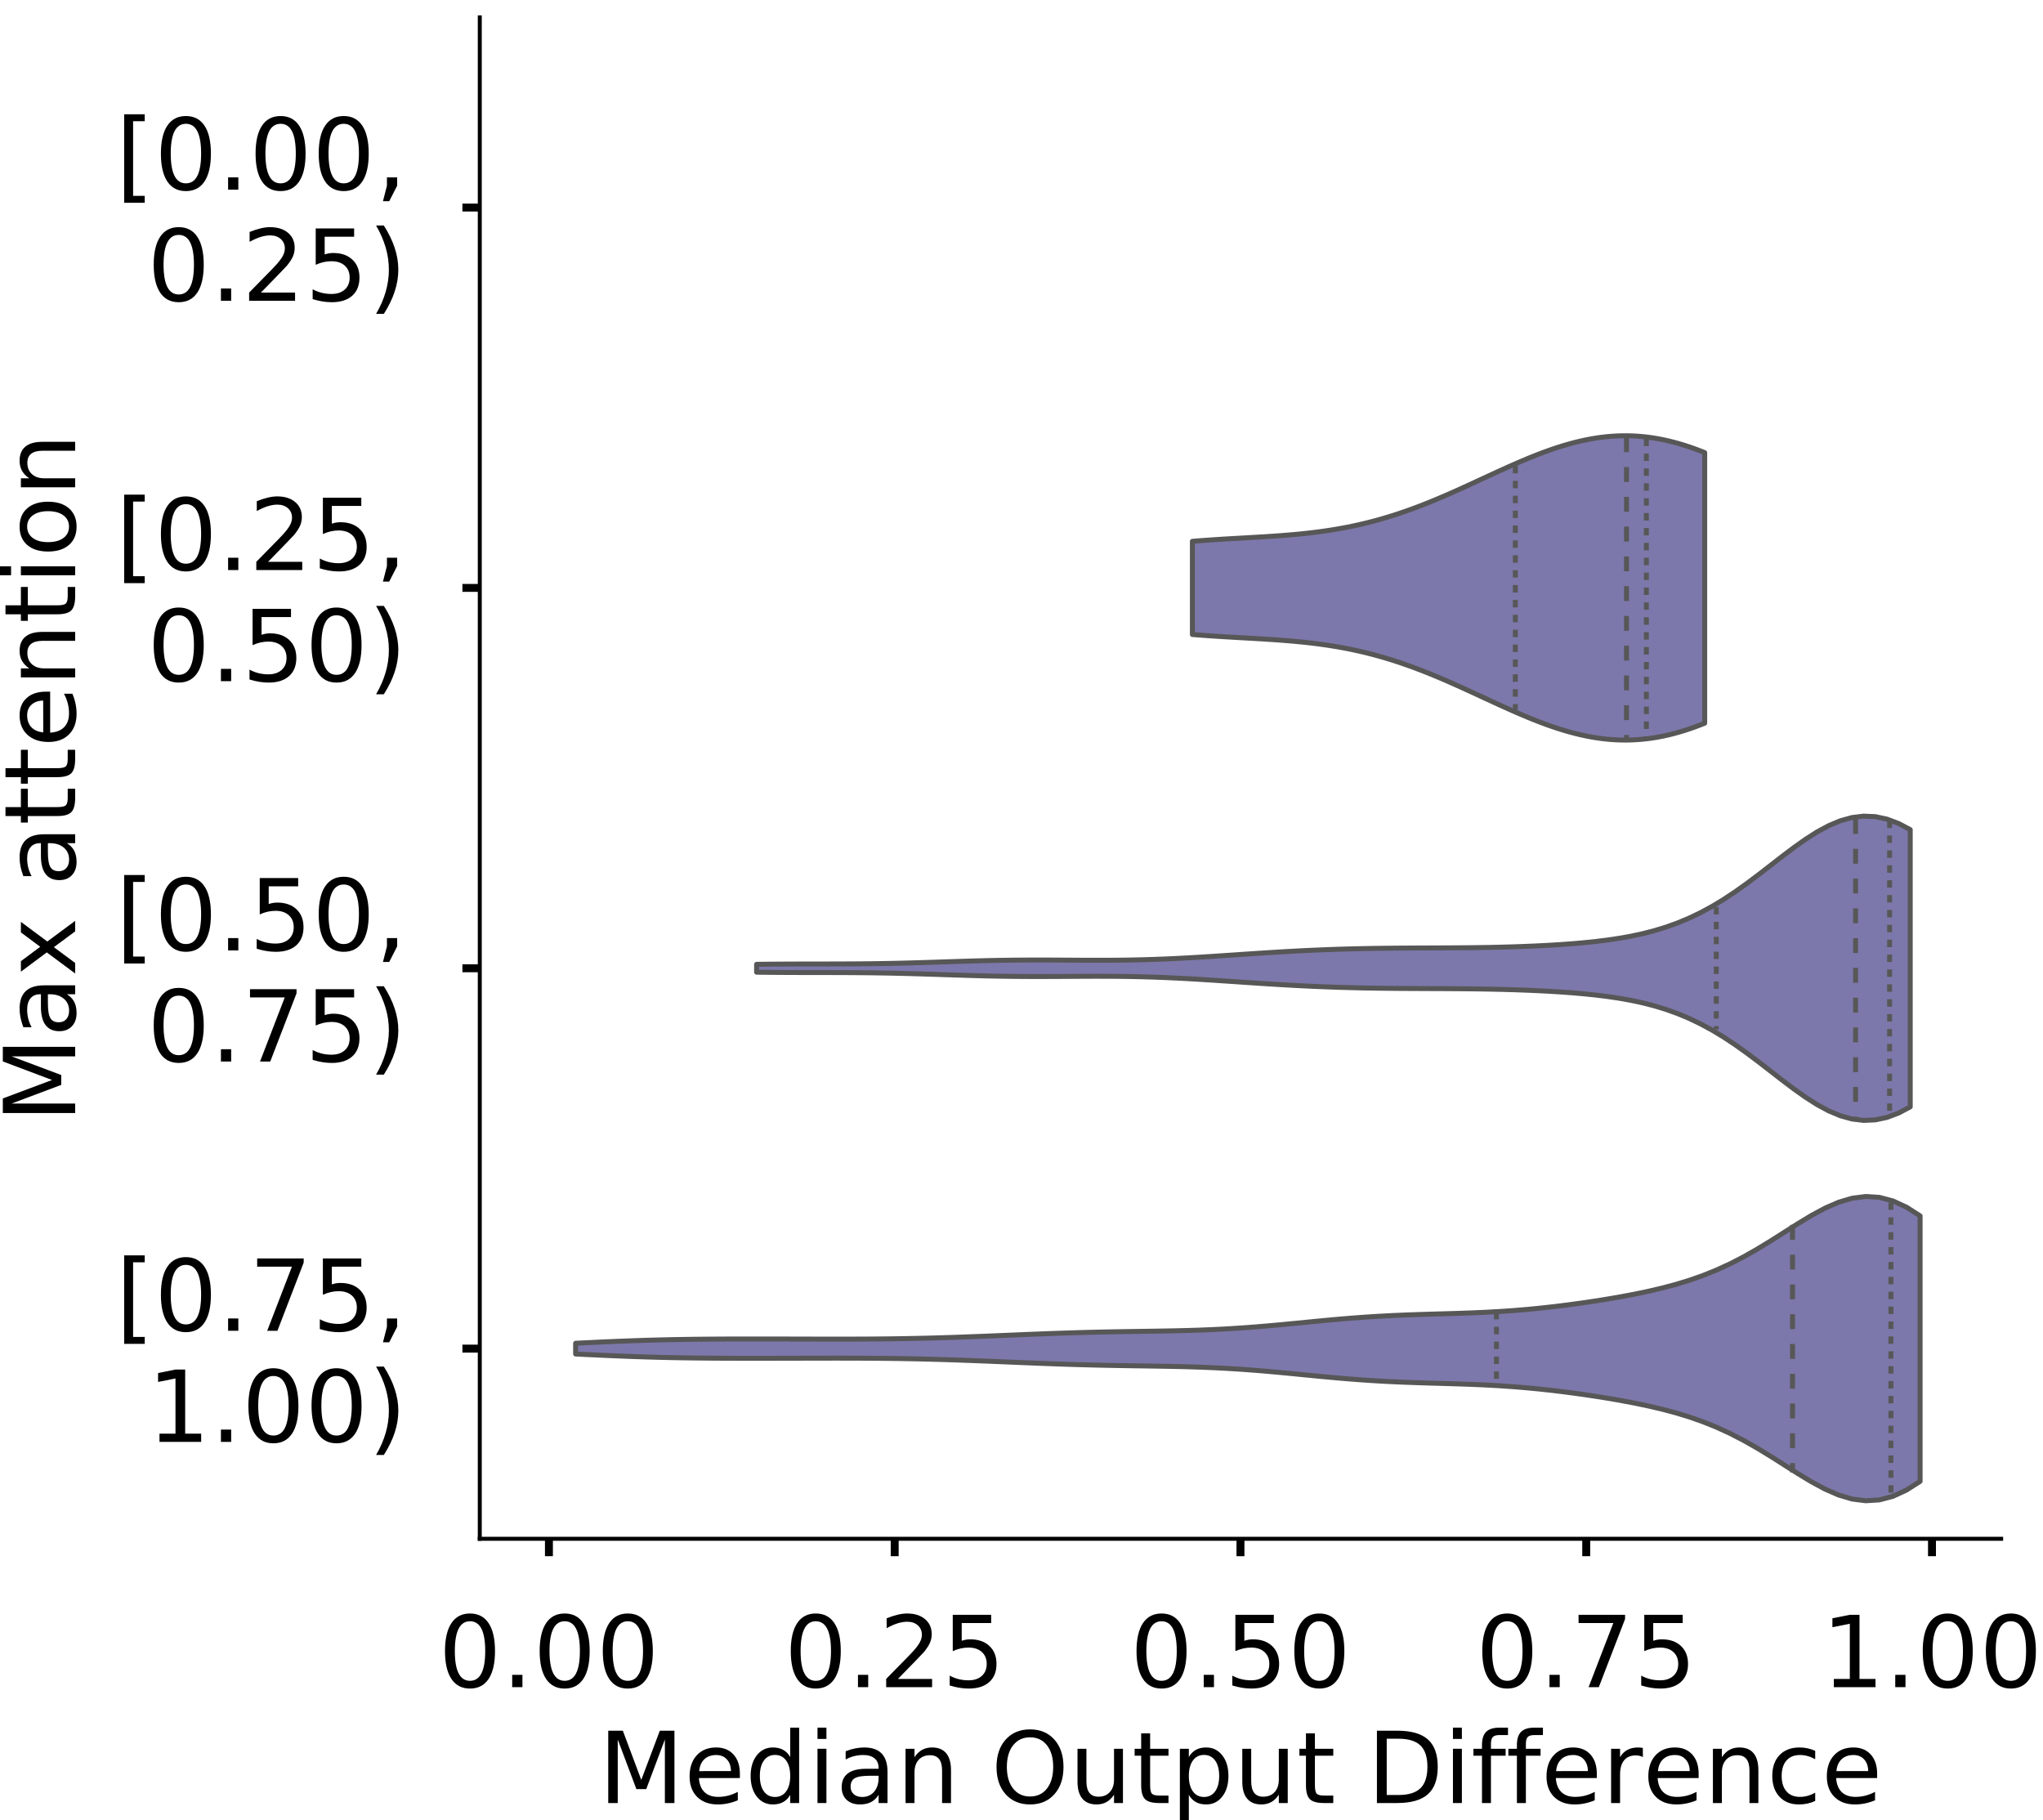<?xml version="1.0" encoding="utf-8" standalone="no"?>
<!DOCTYPE svg PUBLIC "-//W3C//DTD SVG 1.1//EN"
  "http://www.w3.org/Graphics/SVG/1.1/DTD/svg11.dtd">
<!-- Created with matplotlib (https://matplotlib.org/) -->
<svg height="366.833pt" version="1.1" viewBox="0 0 411.77 366.833" width="411.77pt" xmlns="http://www.w3.org/2000/svg" xmlns:xlink="http://www.w3.org/1999/xlink">
 <defs>
  <style type="text/css">
*{stroke-linecap:butt;stroke-linejoin:round;}
  </style>
 </defs>
 <g id="figure_1">
  <g id="patch_1">
   <path d="M 0 366.833 
L 411.77 366.833 
L 411.77 -0 
L 0 -0 
z
" style="fill:#ffffff;"/>
  </g>
  <g id="axes_1">
   <g id="patch_2">
    <path d="M 96.7 310.133 
L 403.333 310.133 
L 403.333 3.5 
L 96.7 3.5 
z
" style="fill:#ffffff;"/>
   </g>
   <g id="PolyCollection_1">
    <defs>
     <path d="M 240.329 -238.953 
L 240.329 -257.739 
L 241.372 -257.822 
L 242.415 -257.901 
L 243.458 -257.975 
L 244.501 -258.046 
L 245.544 -258.114 
L 246.587 -258.179 
L 247.63 -258.241 
L 248.673 -258.302 
L 249.716 -258.361 
L 250.759 -258.42 
L 251.802 -258.48 
L 252.845 -258.54 
L 253.888 -258.601 
L 254.931 -258.665 
L 255.974 -258.732 
L 257.017 -258.802 
L 258.06 -258.877 
L 259.103 -258.958 
L 260.146 -259.044 
L 261.189 -259.137 
L 262.232 -259.238 
L 263.275 -259.348 
L 264.318 -259.466 
L 265.361 -259.594 
L 266.404 -259.732 
L 267.447 -259.882 
L 268.49 -260.043 
L 269.533 -260.216 
L 270.576 -260.402 
L 271.619 -260.601 
L 272.662 -260.813 
L 273.705 -261.04 
L 274.748 -261.28 
L 275.791 -261.535 
L 276.834 -261.804 
L 277.877 -262.088 
L 278.92 -262.387 
L 279.963 -262.7 
L 281.006 -263.028 
L 282.049 -263.37 
L 283.092 -263.726 
L 284.135 -264.095 
L 285.178 -264.478 
L 286.221 -264.873 
L 287.264 -265.28 
L 288.307 -265.699 
L 289.35 -266.128 
L 290.393 -266.568 
L 291.436 -267.016 
L 292.479 -267.473 
L 293.521 -267.937 
L 294.564 -268.406 
L 295.607 -268.881 
L 296.65 -269.36 
L 297.693 -269.841 
L 298.736 -270.324 
L 299.779 -270.806 
L 300.822 -271.288 
L 301.865 -271.767 
L 302.908 -272.242 
L 303.951 -272.711 
L 304.994 -273.174 
L 306.037 -273.628 
L 307.08 -274.073 
L 308.123 -274.507 
L 309.166 -274.929 
L 310.209 -275.337 
L 311.252 -275.729 
L 312.295 -276.105 
L 313.338 -276.464 
L 314.381 -276.803 
L 315.424 -277.122 
L 316.467 -277.419 
L 317.51 -277.694 
L 318.553 -277.946 
L 319.596 -278.172 
L 320.639 -278.374 
L 321.682 -278.549 
L 322.725 -278.696 
L 323.768 -278.817 
L 324.811 -278.908 
L 325.854 -278.971 
L 326.897 -279.005 
L 327.94 -279.009 
L 328.983 -278.984 
L 330.026 -278.928 
L 331.069 -278.843 
L 332.112 -278.728 
L 333.155 -278.583 
L 334.198 -278.409 
L 335.241 -278.206 
L 336.284 -277.975 
L 337.327 -277.715 
L 338.37 -277.428 
L 339.413 -277.115 
L 340.456 -276.776 
L 341.499 -276.412 
L 342.542 -276.024 
L 343.585 -275.613 
L 343.585 -221.079 
L 343.585 -221.079 
L 342.542 -220.668 
L 341.499 -220.28 
L 340.456 -219.916 
L 339.413 -219.577 
L 338.37 -219.263 
L 337.327 -218.976 
L 336.284 -218.717 
L 335.241 -218.485 
L 334.198 -218.282 
L 333.155 -218.108 
L 332.112 -217.964 
L 331.069 -217.849 
L 330.026 -217.763 
L 328.983 -217.708 
L 327.94 -217.683 
L 326.897 -217.687 
L 325.854 -217.72 
L 324.811 -217.783 
L 323.768 -217.875 
L 322.725 -217.995 
L 321.682 -218.143 
L 320.639 -218.318 
L 319.596 -218.519 
L 318.553 -218.746 
L 317.51 -218.997 
L 316.467 -219.272 
L 315.424 -219.57 
L 314.381 -219.889 
L 313.338 -220.228 
L 312.295 -220.586 
L 311.252 -220.962 
L 310.209 -221.355 
L 309.166 -221.763 
L 308.123 -222.184 
L 307.08 -222.618 
L 306.037 -223.063 
L 304.994 -223.518 
L 303.951 -223.981 
L 302.908 -224.45 
L 301.865 -224.925 
L 300.822 -225.404 
L 299.779 -225.885 
L 298.736 -226.368 
L 297.693 -226.851 
L 296.65 -227.332 
L 295.607 -227.811 
L 294.564 -228.285 
L 293.521 -228.755 
L 292.479 -229.219 
L 291.436 -229.675 
L 290.393 -230.124 
L 289.35 -230.563 
L 288.307 -230.993 
L 287.264 -231.412 
L 286.221 -231.819 
L 285.178 -232.214 
L 284.135 -232.597 
L 283.092 -232.966 
L 282.049 -233.322 
L 281.006 -233.664 
L 279.963 -233.991 
L 278.92 -234.305 
L 277.877 -234.603 
L 276.834 -234.887 
L 275.791 -235.157 
L 274.748 -235.412 
L 273.705 -235.652 
L 272.662 -235.878 
L 271.619 -236.091 
L 270.576 -236.29 
L 269.533 -236.476 
L 268.49 -236.649 
L 267.447 -236.81 
L 266.404 -236.959 
L 265.361 -237.098 
L 264.318 -237.226 
L 263.275 -237.344 
L 262.232 -237.453 
L 261.189 -237.554 
L 260.146 -237.648 
L 259.103 -237.734 
L 258.06 -237.814 
L 257.017 -237.889 
L 255.974 -237.96 
L 254.931 -238.027 
L 253.888 -238.091 
L 252.845 -238.152 
L 251.802 -238.212 
L 250.759 -238.271 
L 249.716 -238.33 
L 248.673 -238.39 
L 247.63 -238.45 
L 246.587 -238.513 
L 245.544 -238.578 
L 244.501 -238.645 
L 243.458 -238.716 
L 242.415 -238.791 
L 241.372 -238.87 
L 240.329 -238.953 
z
" id="m9d3f1757d6" style="stroke:#575757;"/>
    </defs>
    <g clip-path="url(#peb84499d77)">
     <use style="fill:#7c78ab;stroke:#575757;" x="0" xlink:href="#m9d3f1757d6" y="366.833"/>
    </g>
   </g>
   <g id="PolyCollection_2">
    <defs>
     <path d="M 152.494 -170.891 
L 152.494 -172.484 
L 154.843 -172.51 
L 157.192 -172.529 
L 159.54 -172.54 
L 161.889 -172.547 
L 164.238 -172.55 
L 166.586 -172.553 
L 168.935 -172.558 
L 171.284 -172.568 
L 173.632 -172.585 
L 175.981 -172.611 
L 178.33 -172.647 
L 180.678 -172.694 
L 183.027 -172.752 
L 185.376 -172.818 
L 187.724 -172.891 
L 190.073 -172.968 
L 192.422 -173.045 
L 194.77 -173.119 
L 197.119 -173.187 
L 199.467 -173.245 
L 201.816 -173.291 
L 204.165 -173.324 
L 206.513 -173.343 
L 208.862 -173.35 
L 211.211 -173.347 
L 213.559 -173.337 
L 215.908 -173.323 
L 218.257 -173.309 
L 220.605 -173.301 
L 222.954 -173.303 
L 225.303 -173.317 
L 227.651 -173.348 
L 230 -173.398 
L 232.349 -173.466 
L 234.697 -173.554 
L 237.046 -173.661 
L 239.395 -173.784 
L 241.743 -173.921 
L 244.092 -174.069 
L 246.441 -174.224 
L 248.789 -174.382 
L 251.138 -174.541 
L 253.486 -174.698 
L 255.835 -174.848 
L 258.184 -174.991 
L 260.532 -175.124 
L 262.881 -175.245 
L 265.23 -175.353 
L 267.578 -175.448 
L 269.927 -175.529 
L 272.276 -175.596 
L 274.624 -175.651 
L 276.973 -175.693 
L 279.322 -175.725 
L 281.67 -175.748 
L 284.019 -175.764 
L 286.368 -175.775 
L 288.716 -175.785 
L 291.065 -175.795 
L 293.414 -175.809 
L 295.762 -175.829 
L 298.111 -175.858 
L 300.459 -175.897 
L 302.808 -175.95 
L 305.157 -176.016 
L 307.505 -176.1 
L 309.854 -176.201 
L 312.203 -176.322 
L 314.551 -176.466 
L 316.9 -176.638 
L 319.249 -176.841 
L 321.597 -177.083 
L 323.946 -177.373 
L 326.295 -177.721 
L 328.643 -178.139 
L 330.992 -178.64 
L 333.341 -179.24 
L 335.689 -179.952 
L 338.038 -180.791 
L 340.387 -181.767 
L 342.735 -182.89 
L 345.084 -184.163 
L 347.433 -185.583 
L 349.781 -187.14 
L 352.13 -188.815 
L 354.478 -190.579 
L 356.827 -192.395 
L 359.176 -194.217 
L 361.524 -195.99 
L 363.873 -197.657 
L 366.222 -199.156 
L 368.57 -200.426 
L 370.919 -201.412 
L 373.268 -202.065 
L 375.616 -202.351 
L 377.965 -202.247 
L 380.314 -201.748 
L 382.662 -200.865 
L 385.011 -199.626 
L 385.011 -143.749 
L 385.011 -143.749 
L 382.662 -142.51 
L 380.314 -141.627 
L 377.965 -141.128 
L 375.616 -141.024 
L 373.268 -141.31 
L 370.919 -141.963 
L 368.57 -142.949 
L 366.222 -144.219 
L 363.873 -145.718 
L 361.524 -147.385 
L 359.176 -149.158 
L 356.827 -150.98 
L 354.478 -152.796 
L 352.13 -154.56 
L 349.781 -156.235 
L 347.433 -157.792 
L 345.084 -159.212 
L 342.735 -160.485 
L 340.387 -161.608 
L 338.038 -162.584 
L 335.689 -163.423 
L 333.341 -164.135 
L 330.992 -164.735 
L 328.643 -165.236 
L 326.295 -165.654 
L 323.946 -166.002 
L 321.597 -166.292 
L 319.249 -166.534 
L 316.9 -166.737 
L 314.551 -166.909 
L 312.203 -167.053 
L 309.854 -167.174 
L 307.505 -167.275 
L 305.157 -167.359 
L 302.808 -167.425 
L 300.459 -167.478 
L 298.111 -167.517 
L 295.762 -167.546 
L 293.414 -167.566 
L 291.065 -167.58 
L 288.716 -167.59 
L 286.368 -167.6 
L 284.019 -167.611 
L 281.67 -167.627 
L 279.322 -167.65 
L 276.973 -167.682 
L 274.624 -167.724 
L 272.276 -167.779 
L 269.927 -167.846 
L 267.578 -167.927 
L 265.23 -168.022 
L 262.881 -168.13 
L 260.532 -168.251 
L 258.184 -168.384 
L 255.835 -168.527 
L 253.486 -168.677 
L 251.138 -168.834 
L 248.789 -168.993 
L 246.441 -169.151 
L 244.092 -169.306 
L 241.743 -169.454 
L 239.395 -169.591 
L 237.046 -169.714 
L 234.697 -169.821 
L 232.349 -169.909 
L 230 -169.977 
L 227.651 -170.027 
L 225.303 -170.058 
L 222.954 -170.072 
L 220.605 -170.074 
L 218.257 -170.066 
L 215.908 -170.052 
L 213.559 -170.038 
L 211.211 -170.028 
L 208.862 -170.025 
L 206.513 -170.032 
L 204.165 -170.051 
L 201.816 -170.084 
L 199.467 -170.13 
L 197.119 -170.188 
L 194.77 -170.256 
L 192.422 -170.33 
L 190.073 -170.407 
L 187.724 -170.484 
L 185.376 -170.557 
L 183.027 -170.623 
L 180.678 -170.681 
L 178.33 -170.728 
L 175.981 -170.764 
L 173.632 -170.79 
L 171.284 -170.807 
L 168.935 -170.817 
L 166.586 -170.822 
L 164.238 -170.825 
L 161.889 -170.828 
L 159.54 -170.835 
L 157.192 -170.846 
L 154.843 -170.865 
L 152.494 -170.891 
z
" id="m067e3da9d1" style="stroke:#575757;"/>
    </defs>
    <g clip-path="url(#peb84499d77)">
     <use style="fill:#7c78ab;stroke:#575757;" x="0" xlink:href="#m067e3da9d1" y="366.833"/>
    </g>
   </g>
   <g id="PolyCollection_3">
    <defs>
     <path d="M 116.017 -93.943 
L 116.017 -96.115 
L 118.754 -96.247 
L 121.491 -96.375 
L 124.228 -96.493 
L 126.966 -96.6 
L 129.703 -96.694 
L 132.44 -96.773 
L 135.177 -96.837 
L 137.914 -96.887 
L 140.652 -96.923 
L 143.389 -96.948 
L 146.126 -96.964 
L 148.863 -96.973 
L 151.6 -96.975 
L 154.338 -96.974 
L 157.075 -96.969 
L 159.812 -96.963 
L 162.549 -96.956 
L 165.286 -96.95 
L 168.024 -96.947 
L 170.761 -96.948 
L 173.498 -96.956 
L 176.235 -96.972 
L 178.972 -96.998 
L 181.71 -97.036 
L 184.447 -97.087 
L 187.184 -97.151 
L 189.921 -97.228 
L 192.659 -97.316 
L 195.396 -97.415 
L 198.133 -97.521 
L 200.87 -97.632 
L 203.607 -97.746 
L 206.345 -97.86 
L 209.082 -97.97 
L 211.819 -98.074 
L 214.556 -98.169 
L 217.293 -98.254 
L 220.031 -98.327 
L 222.768 -98.389 
L 225.505 -98.44 
L 228.242 -98.484 
L 230.979 -98.525 
L 233.717 -98.567 
L 236.454 -98.618 
L 239.191 -98.682 
L 241.928 -98.768 
L 244.666 -98.879 
L 247.403 -99.02 
L 250.14 -99.192 
L 252.877 -99.393 
L 255.614 -99.622 
L 258.352 -99.871 
L 261.089 -100.134 
L 263.826 -100.402 
L 266.563 -100.666 
L 269.3 -100.917 
L 272.038 -101.149 
L 274.775 -101.354 
L 277.512 -101.531 
L 280.249 -101.678 
L 282.986 -101.799 
L 285.724 -101.897 
L 288.461 -101.981 
L 291.198 -102.059 
L 293.935 -102.141 
L 296.673 -102.238 
L 299.41 -102.357 
L 302.147 -102.508 
L 304.884 -102.694 
L 307.621 -102.918 
L 310.359 -103.182 
L 313.096 -103.484 
L 315.833 -103.821 
L 318.57 -104.192 
L 321.307 -104.595 
L 324.045 -105.032 
L 326.782 -105.505 
L 329.519 -106.022 
L 332.256 -106.594 
L 334.993 -107.235 
L 337.731 -107.963 
L 340.468 -108.798 
L 343.205 -109.757 
L 345.942 -110.859 
L 348.679 -112.113 
L 351.417 -113.523 
L 354.154 -115.076 
L 356.891 -116.744 
L 359.628 -118.48 
L 362.366 -120.216 
L 365.103 -121.87 
L 367.84 -123.343 
L 370.577 -124.534 
L 373.314 -125.345 
L 376.052 -125.692 
L 378.789 -125.518 
L 381.526 -124.795 
L 384.263 -123.534 
L 387 -121.782 
L 387 -68.276 
L 387 -68.276 
L 384.263 -66.525 
L 381.526 -65.263 
L 378.789 -64.54 
L 376.052 -64.366 
L 373.314 -64.713 
L 370.577 -65.524 
L 367.84 -66.715 
L 365.103 -68.189 
L 362.366 -69.842 
L 359.628 -71.579 
L 356.891 -73.314 
L 354.154 -74.982 
L 351.417 -76.535 
L 348.679 -77.945 
L 345.942 -79.2 
L 343.205 -80.301 
L 340.468 -81.261 
L 337.731 -82.095 
L 334.993 -82.823 
L 332.256 -83.464 
L 329.519 -84.036 
L 326.782 -84.553 
L 324.045 -85.027 
L 321.307 -85.463 
L 318.57 -85.866 
L 315.833 -86.237 
L 313.096 -86.575 
L 310.359 -86.876 
L 307.621 -87.14 
L 304.884 -87.365 
L 302.147 -87.551 
L 299.41 -87.701 
L 296.673 -87.821 
L 293.935 -87.917 
L 291.198 -87.999 
L 288.461 -88.077 
L 285.724 -88.161 
L 282.986 -88.259 
L 280.249 -88.38 
L 277.512 -88.527 
L 274.775 -88.704 
L 272.038 -88.91 
L 269.3 -89.141 
L 266.563 -89.392 
L 263.826 -89.656 
L 261.089 -89.924 
L 258.352 -90.187 
L 255.614 -90.437 
L 252.877 -90.665 
L 250.14 -90.867 
L 247.403 -91.038 
L 244.666 -91.179 
L 241.928 -91.29 
L 239.191 -91.376 
L 236.454 -91.441 
L 233.717 -91.491 
L 230.979 -91.533 
L 228.242 -91.574 
L 225.505 -91.618 
L 222.768 -91.669 
L 220.031 -91.731 
L 217.293 -91.805 
L 214.556 -91.889 
L 211.819 -91.985 
L 209.082 -92.089 
L 206.345 -92.199 
L 203.607 -92.312 
L 200.87 -92.426 
L 198.133 -92.538 
L 195.396 -92.644 
L 192.659 -92.742 
L 189.921 -92.83 
L 187.184 -92.907 
L 184.447 -92.971 
L 181.71 -93.022 
L 178.972 -93.06 
L 176.235 -93.086 
L 173.498 -93.102 
L 170.761 -93.11 
L 168.024 -93.111 
L 165.286 -93.108 
L 162.549 -93.102 
L 159.812 -93.096 
L 157.075 -93.089 
L 154.338 -93.085 
L 151.6 -93.083 
L 148.863 -93.086 
L 146.126 -93.094 
L 143.389 -93.11 
L 140.652 -93.135 
L 137.914 -93.172 
L 135.177 -93.221 
L 132.44 -93.285 
L 129.703 -93.364 
L 126.966 -93.458 
L 124.228 -93.565 
L 121.491 -93.684 
L 118.754 -93.811 
L 116.017 -93.943 
z
" id="m59951fe55b" style="stroke:#575757;"/>
    </defs>
    <g clip-path="url(#peb84499d77)">
     <use style="fill:#7c78ab;stroke:#575757;" x="0" xlink:href="#m59951fe55b" y="366.833"/>
    </g>
   </g>
   <g id="patch_3">
    <path clip-path="url(#peb84499d77)" d="M 110.638 41.829 
L 110.638 41.829 
L 110.638 41.829 
L 110.638 41.829 
z
" style="fill:#7c78ab;stroke:#575757;stroke-linejoin:miter;stroke-width:0.5;"/>
   </g>
   <g id="matplotlib.axis_1">
    <g id="xtick_1">
     <g id="line2d_1">
      <defs>
       <path d="M 0 0 
L 0 3.5 
" id="mff715be7f8" style="stroke:#000000;stroke-width:1.6;"/>
      </defs>
      <g>
       <use style="stroke:#000000;stroke-width:1.6;" x="110.638" xlink:href="#mff715be7f8" y="310.133"/>
      </g>
     </g>
     <g id="text_1">
      <!-- 0.00 -->
      <defs>
       <path d="M 31.781 66.406 
Q 24.172 66.406 20.328 58.906 
Q 16.5 51.422 16.5 36.375 
Q 16.5 21.391 20.328 13.891 
Q 24.172 6.391 31.781 6.391 
Q 39.453 6.391 43.281 13.891 
Q 47.125 21.391 47.125 36.375 
Q 47.125 51.422 43.281 58.906 
Q 39.453 66.406 31.781 66.406 
z
M 31.781 74.219 
Q 44.047 74.219 50.516 64.516 
Q 56.984 54.828 56.984 36.375 
Q 56.984 17.969 50.516 8.266 
Q 44.047 -1.422 31.781 -1.422 
Q 19.531 -1.422 13.062 8.266 
Q 6.594 17.969 6.594 36.375 
Q 6.594 54.828 13.062 64.516 
Q 19.531 74.219 31.781 74.219 
z
" id="DejaVuSans-48"/>
       <path d="M 10.688 12.406 
L 21 12.406 
L 21 0 
L 10.688 0 
z
" id="DejaVuSans-46"/>
      </defs>
      <g transform="translate(88.372 340.03)scale(0.2 -0.2)">
       <use xlink:href="#DejaVuSans-48"/>
       <use x="63.623" xlink:href="#DejaVuSans-46"/>
       <use x="95.41" xlink:href="#DejaVuSans-48"/>
       <use x="159.033" xlink:href="#DejaVuSans-48"/>
      </g>
     </g>
    </g>
    <g id="xtick_2">
     <g id="line2d_2">
      <g>
       <use style="stroke:#000000;stroke-width:1.6;" x="180.327" xlink:href="#mff715be7f8" y="310.133"/>
      </g>
     </g>
     <g id="text_2">
      <!-- 0.25 -->
      <defs>
       <path d="M 19.188 8.297 
L 53.609 8.297 
L 53.609 0 
L 7.328 0 
L 7.328 8.297 
Q 12.938 14.109 22.625 23.891 
Q 32.328 33.688 34.812 36.531 
Q 39.547 41.844 41.422 45.531 
Q 43.312 49.219 43.312 52.781 
Q 43.312 58.594 39.234 62.25 
Q 35.156 65.922 28.609 65.922 
Q 23.969 65.922 18.812 64.312 
Q 13.672 62.703 7.812 59.422 
L 7.812 69.391 
Q 13.766 71.781 18.938 73 
Q 24.125 74.219 28.422 74.219 
Q 39.75 74.219 46.484 68.547 
Q 53.219 62.891 53.219 53.422 
Q 53.219 48.922 51.531 44.891 
Q 49.859 40.875 45.406 35.406 
Q 44.188 33.984 37.641 27.219 
Q 31.109 20.453 19.188 8.297 
z
" id="DejaVuSans-50"/>
       <path d="M 10.797 72.906 
L 49.516 72.906 
L 49.516 64.594 
L 19.828 64.594 
L 19.828 46.734 
Q 21.969 47.469 24.109 47.828 
Q 26.266 48.188 28.422 48.188 
Q 40.625 48.188 47.75 41.5 
Q 54.891 34.812 54.891 23.391 
Q 54.891 11.625 47.562 5.094 
Q 40.234 -1.422 26.906 -1.422 
Q 22.312 -1.422 17.547 -0.641 
Q 12.797 0.141 7.719 1.703 
L 7.719 11.625 
Q 12.109 9.234 16.797 8.062 
Q 21.484 6.891 26.703 6.891 
Q 35.156 6.891 40.078 11.328 
Q 45.016 15.766 45.016 23.391 
Q 45.016 31 40.078 35.438 
Q 35.156 39.891 26.703 39.891 
Q 22.75 39.891 18.812 39.016 
Q 14.891 38.141 10.797 36.281 
z
" id="DejaVuSans-53"/>
      </defs>
      <g transform="translate(158.062 340.03)scale(0.2 -0.2)">
       <use xlink:href="#DejaVuSans-48"/>
       <use x="63.623" xlink:href="#DejaVuSans-46"/>
       <use x="95.41" xlink:href="#DejaVuSans-50"/>
       <use x="159.033" xlink:href="#DejaVuSans-53"/>
      </g>
     </g>
    </g>
    <g id="xtick_3">
     <g id="line2d_3">
      <g>
       <use style="stroke:#000000;stroke-width:1.6;" x="250.017" xlink:href="#mff715be7f8" y="310.133"/>
      </g>
     </g>
     <g id="text_3">
      <!-- 0.50 -->
      <g transform="translate(227.751 340.03)scale(0.2 -0.2)">
       <use xlink:href="#DejaVuSans-48"/>
       <use x="63.623" xlink:href="#DejaVuSans-46"/>
       <use x="95.41" xlink:href="#DejaVuSans-53"/>
       <use x="159.033" xlink:href="#DejaVuSans-48"/>
      </g>
     </g>
    </g>
    <g id="xtick_4">
     <g id="line2d_4">
      <g>
       <use style="stroke:#000000;stroke-width:1.6;" x="319.706" xlink:href="#mff715be7f8" y="310.133"/>
      </g>
     </g>
     <g id="text_4">
      <!-- 0.75 -->
      <defs>
       <path d="M 8.203 72.906 
L 55.078 72.906 
L 55.078 68.703 
L 28.609 0 
L 18.312 0 
L 43.219 64.594 
L 8.203 64.594 
z
" id="DejaVuSans-55"/>
      </defs>
      <g transform="translate(297.44 340.03)scale(0.2 -0.2)">
       <use xlink:href="#DejaVuSans-48"/>
       <use x="63.623" xlink:href="#DejaVuSans-46"/>
       <use x="95.41" xlink:href="#DejaVuSans-55"/>
       <use x="159.033" xlink:href="#DejaVuSans-53"/>
      </g>
     </g>
    </g>
    <g id="xtick_5">
     <g id="line2d_5">
      <g>
       <use style="stroke:#000000;stroke-width:1.6;" x="389.395" xlink:href="#mff715be7f8" y="310.133"/>
      </g>
     </g>
     <g id="text_5">
      <!-- 1.00 -->
      <defs>
       <path d="M 12.406 8.297 
L 28.516 8.297 
L 28.516 63.922 
L 10.984 60.406 
L 10.984 69.391 
L 28.422 72.906 
L 38.281 72.906 
L 38.281 8.297 
L 54.391 8.297 
L 54.391 0 
L 12.406 0 
z
" id="DejaVuSans-49"/>
      </defs>
      <g transform="translate(367.13 340.03)scale(0.2 -0.2)">
       <use xlink:href="#DejaVuSans-49"/>
       <use x="63.623" xlink:href="#DejaVuSans-46"/>
       <use x="95.41" xlink:href="#DejaVuSans-48"/>
       <use x="159.033" xlink:href="#DejaVuSans-48"/>
      </g>
     </g>
    </g>
    <g id="text_6">
     <!-- Median Output Difference -->
     <defs>
      <path d="M 9.812 72.906 
L 24.516 72.906 
L 43.109 23.297 
L 61.812 72.906 
L 76.516 72.906 
L 76.516 0 
L 66.891 0 
L 66.891 64.016 
L 48.094 14.016 
L 38.188 14.016 
L 19.391 64.016 
L 19.391 0 
L 9.812 0 
z
" id="DejaVuSans-77"/>
      <path d="M 56.203 29.594 
L 56.203 25.203 
L 14.891 25.203 
Q 15.484 15.922 20.484 11.062 
Q 25.484 6.203 34.422 6.203 
Q 39.594 6.203 44.453 7.469 
Q 49.312 8.734 54.109 11.281 
L 54.109 2.781 
Q 49.266 0.734 44.188 -0.344 
Q 39.109 -1.422 33.891 -1.422 
Q 20.797 -1.422 13.156 6.188 
Q 5.516 13.812 5.516 26.812 
Q 5.516 40.234 12.766 48.109 
Q 20.016 56 32.328 56 
Q 43.359 56 49.781 48.891 
Q 56.203 41.797 56.203 29.594 
z
M 47.219 32.234 
Q 47.125 39.594 43.094 43.984 
Q 39.062 48.391 32.422 48.391 
Q 24.906 48.391 20.391 44.141 
Q 15.875 39.891 15.188 32.172 
z
" id="DejaVuSans-101"/>
      <path d="M 45.406 46.391 
L 45.406 75.984 
L 54.391 75.984 
L 54.391 0 
L 45.406 0 
L 45.406 8.203 
Q 42.578 3.328 38.25 0.953 
Q 33.938 -1.422 27.875 -1.422 
Q 17.969 -1.422 11.734 6.484 
Q 5.516 14.406 5.516 27.297 
Q 5.516 40.188 11.734 48.094 
Q 17.969 56 27.875 56 
Q 33.938 56 38.25 53.625 
Q 42.578 51.266 45.406 46.391 
z
M 14.797 27.297 
Q 14.797 17.391 18.875 11.75 
Q 22.953 6.109 30.078 6.109 
Q 37.203 6.109 41.297 11.75 
Q 45.406 17.391 45.406 27.297 
Q 45.406 37.203 41.297 42.844 
Q 37.203 48.484 30.078 48.484 
Q 22.953 48.484 18.875 42.844 
Q 14.797 37.203 14.797 27.297 
z
" id="DejaVuSans-100"/>
      <path d="M 9.422 54.688 
L 18.406 54.688 
L 18.406 0 
L 9.422 0 
z
M 9.422 75.984 
L 18.406 75.984 
L 18.406 64.594 
L 9.422 64.594 
z
" id="DejaVuSans-105"/>
      <path d="M 34.281 27.484 
Q 23.391 27.484 19.188 25 
Q 14.984 22.516 14.984 16.5 
Q 14.984 11.719 18.141 8.906 
Q 21.297 6.109 26.703 6.109 
Q 34.188 6.109 38.703 11.406 
Q 43.219 16.703 43.219 25.484 
L 43.219 27.484 
z
M 52.203 31.203 
L 52.203 0 
L 43.219 0 
L 43.219 8.297 
Q 40.141 3.328 35.547 0.953 
Q 30.953 -1.422 24.312 -1.422 
Q 15.922 -1.422 10.953 3.297 
Q 6 8.016 6 15.922 
Q 6 25.141 12.172 29.828 
Q 18.359 34.516 30.609 34.516 
L 43.219 34.516 
L 43.219 35.406 
Q 43.219 41.609 39.141 45 
Q 35.062 48.391 27.688 48.391 
Q 23 48.391 18.547 47.266 
Q 14.109 46.141 10.016 43.891 
L 10.016 52.203 
Q 14.938 54.109 19.578 55.047 
Q 24.219 56 28.609 56 
Q 40.484 56 46.344 49.844 
Q 52.203 43.703 52.203 31.203 
z
" id="DejaVuSans-97"/>
      <path d="M 54.891 33.016 
L 54.891 0 
L 45.906 0 
L 45.906 32.719 
Q 45.906 40.484 42.875 44.328 
Q 39.844 48.188 33.797 48.188 
Q 26.516 48.188 22.312 43.547 
Q 18.109 38.922 18.109 30.906 
L 18.109 0 
L 9.078 0 
L 9.078 54.688 
L 18.109 54.688 
L 18.109 46.188 
Q 21.344 51.125 25.703 53.562 
Q 30.078 56 35.797 56 
Q 45.219 56 50.047 50.172 
Q 54.891 44.344 54.891 33.016 
z
" id="DejaVuSans-110"/>
      <path id="DejaVuSans-32"/>
      <path d="M 39.406 66.219 
Q 28.656 66.219 22.328 58.203 
Q 16.016 50.203 16.016 36.375 
Q 16.016 22.609 22.328 14.594 
Q 28.656 6.594 39.406 6.594 
Q 50.141 6.594 56.422 14.594 
Q 62.703 22.609 62.703 36.375 
Q 62.703 50.203 56.422 58.203 
Q 50.141 66.219 39.406 66.219 
z
M 39.406 74.219 
Q 54.734 74.219 63.906 63.938 
Q 73.094 53.656 73.094 36.375 
Q 73.094 19.141 63.906 8.859 
Q 54.734 -1.422 39.406 -1.422 
Q 24.031 -1.422 14.812 8.828 
Q 5.609 19.094 5.609 36.375 
Q 5.609 53.656 14.812 63.938 
Q 24.031 74.219 39.406 74.219 
z
" id="DejaVuSans-79"/>
      <path d="M 8.5 21.578 
L 8.5 54.688 
L 17.484 54.688 
L 17.484 21.922 
Q 17.484 14.156 20.5 10.266 
Q 23.531 6.391 29.594 6.391 
Q 36.859 6.391 41.078 11.031 
Q 45.312 15.672 45.312 23.688 
L 45.312 54.688 
L 54.297 54.688 
L 54.297 0 
L 45.312 0 
L 45.312 8.406 
Q 42.047 3.422 37.719 1 
Q 33.406 -1.422 27.688 -1.422 
Q 18.266 -1.422 13.375 4.438 
Q 8.5 10.297 8.5 21.578 
z
M 31.109 56 
z
" id="DejaVuSans-117"/>
      <path d="M 18.312 70.219 
L 18.312 54.688 
L 36.812 54.688 
L 36.812 47.703 
L 18.312 47.703 
L 18.312 18.016 
Q 18.312 11.328 20.141 9.422 
Q 21.969 7.516 27.594 7.516 
L 36.812 7.516 
L 36.812 0 
L 27.594 0 
Q 17.188 0 13.234 3.875 
Q 9.281 7.766 9.281 18.016 
L 9.281 47.703 
L 2.688 47.703 
L 2.688 54.688 
L 9.281 54.688 
L 9.281 70.219 
z
" id="DejaVuSans-116"/>
      <path d="M 18.109 8.203 
L 18.109 -20.797 
L 9.078 -20.797 
L 9.078 54.688 
L 18.109 54.688 
L 18.109 46.391 
Q 20.953 51.266 25.266 53.625 
Q 29.594 56 35.594 56 
Q 45.562 56 51.781 48.094 
Q 58.016 40.188 58.016 27.297 
Q 58.016 14.406 51.781 6.484 
Q 45.562 -1.422 35.594 -1.422 
Q 29.594 -1.422 25.266 0.953 
Q 20.953 3.328 18.109 8.203 
z
M 48.688 27.297 
Q 48.688 37.203 44.609 42.844 
Q 40.531 48.484 33.406 48.484 
Q 26.266 48.484 22.188 42.844 
Q 18.109 37.203 18.109 27.297 
Q 18.109 17.391 22.188 11.75 
Q 26.266 6.109 33.406 6.109 
Q 40.531 6.109 44.609 11.75 
Q 48.688 17.391 48.688 27.297 
z
" id="DejaVuSans-112"/>
      <path d="M 19.672 64.797 
L 19.672 8.109 
L 31.594 8.109 
Q 46.688 8.109 53.688 14.938 
Q 60.688 21.781 60.688 36.531 
Q 60.688 51.172 53.688 57.984 
Q 46.688 64.797 31.594 64.797 
z
M 9.812 72.906 
L 30.078 72.906 
Q 51.266 72.906 61.172 64.094 
Q 71.094 55.281 71.094 36.531 
Q 71.094 17.672 61.125 8.828 
Q 51.172 0 30.078 0 
L 9.812 0 
z
" id="DejaVuSans-68"/>
      <path d="M 37.109 75.984 
L 37.109 68.5 
L 28.516 68.5 
Q 23.688 68.5 21.797 66.547 
Q 19.922 64.594 19.922 59.516 
L 19.922 54.688 
L 34.719 54.688 
L 34.719 47.703 
L 19.922 47.703 
L 19.922 0 
L 10.891 0 
L 10.891 47.703 
L 2.297 47.703 
L 2.297 54.688 
L 10.891 54.688 
L 10.891 58.5 
Q 10.891 67.625 15.141 71.797 
Q 19.391 75.984 28.609 75.984 
z
" id="DejaVuSans-102"/>
      <path d="M 41.109 46.297 
Q 39.594 47.172 37.812 47.578 
Q 36.031 48 33.891 48 
Q 26.266 48 22.188 43.047 
Q 18.109 38.094 18.109 28.812 
L 18.109 0 
L 9.078 0 
L 9.078 54.688 
L 18.109 54.688 
L 18.109 46.188 
Q 20.953 51.172 25.484 53.578 
Q 30.031 56 36.531 56 
Q 37.453 56 38.578 55.875 
Q 39.703 55.766 41.062 55.516 
z
" id="DejaVuSans-114"/>
      <path d="M 48.781 52.594 
L 48.781 44.188 
Q 44.969 46.297 41.141 47.344 
Q 37.312 48.391 33.406 48.391 
Q 24.656 48.391 19.812 42.844 
Q 14.984 37.312 14.984 27.297 
Q 14.984 17.281 19.812 11.734 
Q 24.656 6.203 33.406 6.203 
Q 37.312 6.203 41.141 7.25 
Q 44.969 8.297 48.781 10.406 
L 48.781 2.094 
Q 45.016 0.344 40.984 -0.531 
Q 36.969 -1.422 32.422 -1.422 
Q 20.062 -1.422 12.781 6.344 
Q 5.516 14.109 5.516 27.297 
Q 5.516 40.672 12.859 48.328 
Q 20.219 56 33.016 56 
Q 37.156 56 41.109 55.141 
Q 45.062 54.297 48.781 52.594 
z
" id="DejaVuSans-99"/>
     </defs>
     <g transform="translate(120.629 363.386)scale(0.2 -0.2)">
      <use xlink:href="#DejaVuSans-77"/>
      <use x="86.279" xlink:href="#DejaVuSans-101"/>
      <use x="147.803" xlink:href="#DejaVuSans-100"/>
      <use x="211.279" xlink:href="#DejaVuSans-105"/>
      <use x="239.062" xlink:href="#DejaVuSans-97"/>
      <use x="300.342" xlink:href="#DejaVuSans-110"/>
      <use x="363.721" xlink:href="#DejaVuSans-32"/>
      <use x="395.508" xlink:href="#DejaVuSans-79"/>
      <use x="474.219" xlink:href="#DejaVuSans-117"/>
      <use x="537.598" xlink:href="#DejaVuSans-116"/>
      <use x="576.807" xlink:href="#DejaVuSans-112"/>
      <use x="640.283" xlink:href="#DejaVuSans-117"/>
      <use x="703.662" xlink:href="#DejaVuSans-116"/>
      <use x="742.871" xlink:href="#DejaVuSans-32"/>
      <use x="774.658" xlink:href="#DejaVuSans-68"/>
      <use x="851.66" xlink:href="#DejaVuSans-105"/>
      <use x="879.443" xlink:href="#DejaVuSans-102"/>
      <use x="914.648" xlink:href="#DejaVuSans-102"/>
      <use x="949.854" xlink:href="#DejaVuSans-101"/>
      <use x="1011.377" xlink:href="#DejaVuSans-114"/>
      <use x="1052.459" xlink:href="#DejaVuSans-101"/>
      <use x="1113.982" xlink:href="#DejaVuSans-110"/>
      <use x="1177.361" xlink:href="#DejaVuSans-99"/>
      <use x="1232.342" xlink:href="#DejaVuSans-101"/>
     </g>
    </g>
   </g>
   <g id="matplotlib.axis_2">
    <g id="ytick_1">
     <g id="line2d_6">
      <defs>
       <path d="M 0 0 
L -3.5 0 
" id="m45ff5f380e" style="stroke:#000000;stroke-width:1.6;"/>
      </defs>
      <g>
       <use style="stroke:#000000;stroke-width:1.6;" x="96.7" xlink:href="#m45ff5f380e" y="41.829"/>
      </g>
     </g>
     <g id="text_7">
      <!-- [0.00, -->
      <defs>
       <path d="M 8.594 75.984 
L 29.297 75.984 
L 29.297 69 
L 17.578 69 
L 17.578 -6.203 
L 29.297 -6.203 
L 29.297 -13.188 
L 8.594 -13.188 
z
" id="DejaVuSans-91"/>
       <path d="M 11.719 12.406 
L 22.016 12.406 
L 22.016 4 
L 14.016 -11.625 
L 7.719 -11.625 
L 11.719 4 
z
" id="DejaVuSans-44"/>
      </defs>
      <g transform="translate(23.309 38.23)scale(0.2 -0.2)">
       <use xlink:href="#DejaVuSans-91"/>
       <use x="39.014" xlink:href="#DejaVuSans-48"/>
       <use x="102.637" xlink:href="#DejaVuSans-46"/>
       <use x="134.424" xlink:href="#DejaVuSans-48"/>
       <use x="198.047" xlink:href="#DejaVuSans-48"/>
       <use x="261.67" xlink:href="#DejaVuSans-44"/>
      </g>
      <!-- 0.25) -->
      <defs>
       <path d="M 8.016 75.875 
L 15.828 75.875 
Q 23.141 64.359 26.781 53.312 
Q 30.422 42.281 30.422 31.391 
Q 30.422 20.453 26.781 9.375 
Q 23.141 -1.703 15.828 -13.188 
L 8.016 -13.188 
Q 14.5 -2 17.703 9.062 
Q 20.906 20.125 20.906 31.391 
Q 20.906 42.672 17.703 53.656 
Q 14.5 64.656 8.016 75.875 
z
" id="DejaVuSans-41"/>
      </defs>
      <g transform="translate(29.666 60.625)scale(0.2 -0.2)">
       <use xlink:href="#DejaVuSans-48"/>
       <use x="63.623" xlink:href="#DejaVuSans-46"/>
       <use x="95.41" xlink:href="#DejaVuSans-50"/>
       <use x="159.033" xlink:href="#DejaVuSans-53"/>
       <use x="222.656" xlink:href="#DejaVuSans-41"/>
      </g>
     </g>
    </g>
    <g id="ytick_2">
     <g id="line2d_7">
      <g>
       <use style="stroke:#000000;stroke-width:1.6;" x="96.7" xlink:href="#m45ff5f380e" y="118.487"/>
      </g>
     </g>
     <g id="text_8">
      <!-- [0.25, -->
      <g transform="translate(23.309 114.888)scale(0.2 -0.2)">
       <use xlink:href="#DejaVuSans-91"/>
       <use x="39.014" xlink:href="#DejaVuSans-48"/>
       <use x="102.637" xlink:href="#DejaVuSans-46"/>
       <use x="134.424" xlink:href="#DejaVuSans-50"/>
       <use x="198.047" xlink:href="#DejaVuSans-53"/>
       <use x="261.67" xlink:href="#DejaVuSans-44"/>
      </g>
      <!-- 0.50) -->
      <g transform="translate(29.666 137.284)scale(0.2 -0.2)">
       <use xlink:href="#DejaVuSans-48"/>
       <use x="63.623" xlink:href="#DejaVuSans-46"/>
       <use x="95.41" xlink:href="#DejaVuSans-53"/>
       <use x="159.033" xlink:href="#DejaVuSans-48"/>
       <use x="222.656" xlink:href="#DejaVuSans-41"/>
      </g>
     </g>
    </g>
    <g id="ytick_3">
     <g id="line2d_8">
      <g>
       <use style="stroke:#000000;stroke-width:1.6;" x="96.7" xlink:href="#m45ff5f380e" y="195.146"/>
      </g>
     </g>
     <g id="text_9">
      <!-- [0.50, -->
      <g transform="translate(23.309 191.546)scale(0.2 -0.2)">
       <use xlink:href="#DejaVuSans-91"/>
       <use x="39.014" xlink:href="#DejaVuSans-48"/>
       <use x="102.637" xlink:href="#DejaVuSans-46"/>
       <use x="134.424" xlink:href="#DejaVuSans-53"/>
       <use x="198.047" xlink:href="#DejaVuSans-48"/>
       <use x="261.67" xlink:href="#DejaVuSans-44"/>
      </g>
      <!-- 0.75) -->
      <g transform="translate(29.666 213.942)scale(0.2 -0.2)">
       <use xlink:href="#DejaVuSans-48"/>
       <use x="63.623" xlink:href="#DejaVuSans-46"/>
       <use x="95.41" xlink:href="#DejaVuSans-55"/>
       <use x="159.033" xlink:href="#DejaVuSans-53"/>
       <use x="222.656" xlink:href="#DejaVuSans-41"/>
      </g>
     </g>
    </g>
    <g id="ytick_4">
     <g id="line2d_9">
      <g>
       <use style="stroke:#000000;stroke-width:1.6;" x="96.7" xlink:href="#m45ff5f380e" y="271.804"/>
      </g>
     </g>
     <g id="text_10">
      <!-- [0.75, -->
      <g transform="translate(23.309 268.205)scale(0.2 -0.2)">
       <use xlink:href="#DejaVuSans-91"/>
       <use x="39.014" xlink:href="#DejaVuSans-48"/>
       <use x="102.637" xlink:href="#DejaVuSans-46"/>
       <use x="134.424" xlink:href="#DejaVuSans-55"/>
       <use x="198.047" xlink:href="#DejaVuSans-53"/>
       <use x="261.67" xlink:href="#DejaVuSans-44"/>
      </g>
      <!-- 1.00) -->
      <g transform="translate(29.666 290.6)scale(0.2 -0.2)">
       <use xlink:href="#DejaVuSans-49"/>
       <use x="63.623" xlink:href="#DejaVuSans-46"/>
       <use x="95.41" xlink:href="#DejaVuSans-48"/>
       <use x="159.033" xlink:href="#DejaVuSans-48"/>
       <use x="222.656" xlink:href="#DejaVuSans-41"/>
      </g>
     </g>
    </g>
    <g id="text_11">
     <!-- Max attention -->
     <defs>
      <path d="M 54.891 54.688 
L 35.109 28.078 
L 55.906 0 
L 45.312 0 
L 29.391 21.484 
L 13.484 0 
L 2.875 0 
L 24.125 28.609 
L 4.688 54.688 
L 15.281 54.688 
L 29.781 35.203 
L 44.281 54.688 
z
" id="DejaVuSans-120"/>
      <path d="M 30.609 48.391 
Q 23.391 48.391 19.188 42.75 
Q 14.984 37.109 14.984 27.297 
Q 14.984 17.484 19.156 11.844 
Q 23.344 6.203 30.609 6.203 
Q 37.797 6.203 41.984 11.859 
Q 46.188 17.531 46.188 27.297 
Q 46.188 37.016 41.984 42.703 
Q 37.797 48.391 30.609 48.391 
z
M 30.609 56 
Q 42.328 56 49.016 48.375 
Q 55.719 40.766 55.719 27.297 
Q 55.719 13.875 49.016 6.219 
Q 42.328 -1.422 30.609 -1.422 
Q 18.844 -1.422 12.172 6.219 
Q 5.516 13.875 5.516 27.297 
Q 5.516 40.766 12.172 48.375 
Q 18.844 56 30.609 56 
z
" id="DejaVuSans-111"/>
     </defs>
     <g transform="translate(15.15 226.284)rotate(-90)scale(0.2 -0.2)">
      <use xlink:href="#DejaVuSans-77"/>
      <use x="86.279" xlink:href="#DejaVuSans-97"/>
      <use x="147.559" xlink:href="#DejaVuSans-120"/>
      <use x="206.738" xlink:href="#DejaVuSans-32"/>
      <use x="238.525" xlink:href="#DejaVuSans-97"/>
      <use x="299.805" xlink:href="#DejaVuSans-116"/>
      <use x="339.014" xlink:href="#DejaVuSans-116"/>
      <use x="378.223" xlink:href="#DejaVuSans-101"/>
      <use x="439.746" xlink:href="#DejaVuSans-110"/>
      <use x="503.125" xlink:href="#DejaVuSans-116"/>
      <use x="542.334" xlink:href="#DejaVuSans-105"/>
      <use x="570.117" xlink:href="#DejaVuSans-111"/>
      <use x="631.299" xlink:href="#DejaVuSans-110"/>
     </g>
    </g>
   </g>
   <g id="line2d_10">
    <path clip-path="url(#peb84499d77)" d="M 305.418 93.908 
L 305.418 143.067 
" style="fill:none;stroke:#575757;stroke-dasharray:1.5,1.5;stroke-dashoffset:0;"/>
   </g>
   <g id="line2d_11">
    <path clip-path="url(#peb84499d77)" d="M 327.824 88.131 
L 327.824 148.844 
" style="fill:none;stroke:#575757;stroke-dasharray:3,3;stroke-dashoffset:0;"/>
   </g>
   <g id="line2d_12">
    <path clip-path="url(#peb84499d77)" d="M 331.825 88.409 
L 331.825 148.566 
" style="fill:none;stroke:#575757;stroke-dasharray:1.5,1.5;stroke-dashoffset:0;"/>
   </g>
   <g id="line2d_13">
    <path clip-path="url(#peb84499d77)" d="M 345.916 182.795 
L 345.916 207.497 
" style="fill:none;stroke:#575757;stroke-dasharray:1.5,1.5;stroke-dashoffset:0;"/>
   </g>
   <g id="line2d_14">
    <path clip-path="url(#peb84499d77)" d="M 373.996 165.072 
L 373.996 225.22 
" style="fill:none;stroke:#575757;stroke-dasharray:3,3;stroke-dashoffset:0;"/>
   </g>
   <g id="line2d_15">
    <path clip-path="url(#peb84499d77)" d="M 380.854 165.386 
L 380.854 224.905 
" style="fill:none;stroke:#575757;stroke-dasharray:1.5,1.5;stroke-dashoffset:0;"/>
   </g>
   <g id="line2d_16">
    <path clip-path="url(#peb84499d77)" d="M 301.612 264.4 
L 301.612 279.208 
" style="fill:none;stroke:#575757;stroke-dasharray:1.5,1.5;stroke-dashoffset:0;"/>
   </g>
   <g id="line2d_17">
    <path clip-path="url(#peb84499d77)" d="M 361.285 246.869 
L 361.285 296.739 
" style="fill:none;stroke:#575757;stroke-dasharray:3,3;stroke-dashoffset:0;"/>
   </g>
   <g id="line2d_18">
    <path clip-path="url(#peb84499d77)" d="M 381.121 242.336 
L 381.121 301.272 
" style="fill:none;stroke:#575757;stroke-dasharray:1.5,1.5;stroke-dashoffset:0;"/>
   </g>
   <g id="patch_4">
    <path d="M 96.7 310.133 
L 96.7 3.5 
" style="fill:none;stroke:#000000;stroke-linecap:square;stroke-linejoin:miter;stroke-width:0.8;"/>
   </g>
   <g id="patch_5">
    <path d="M 96.7 310.133 
L 403.333 310.133 
" style="fill:none;stroke:#000000;stroke-linecap:square;stroke-linejoin:miter;stroke-width:0.8;"/>
   </g>
  </g>
 </g>
 <defs>
  <clipPath id="peb84499d77">
   <rect height="306.633" width="306.633" x="96.7" y="3.5"/>
  </clipPath>
 </defs>
</svg>
